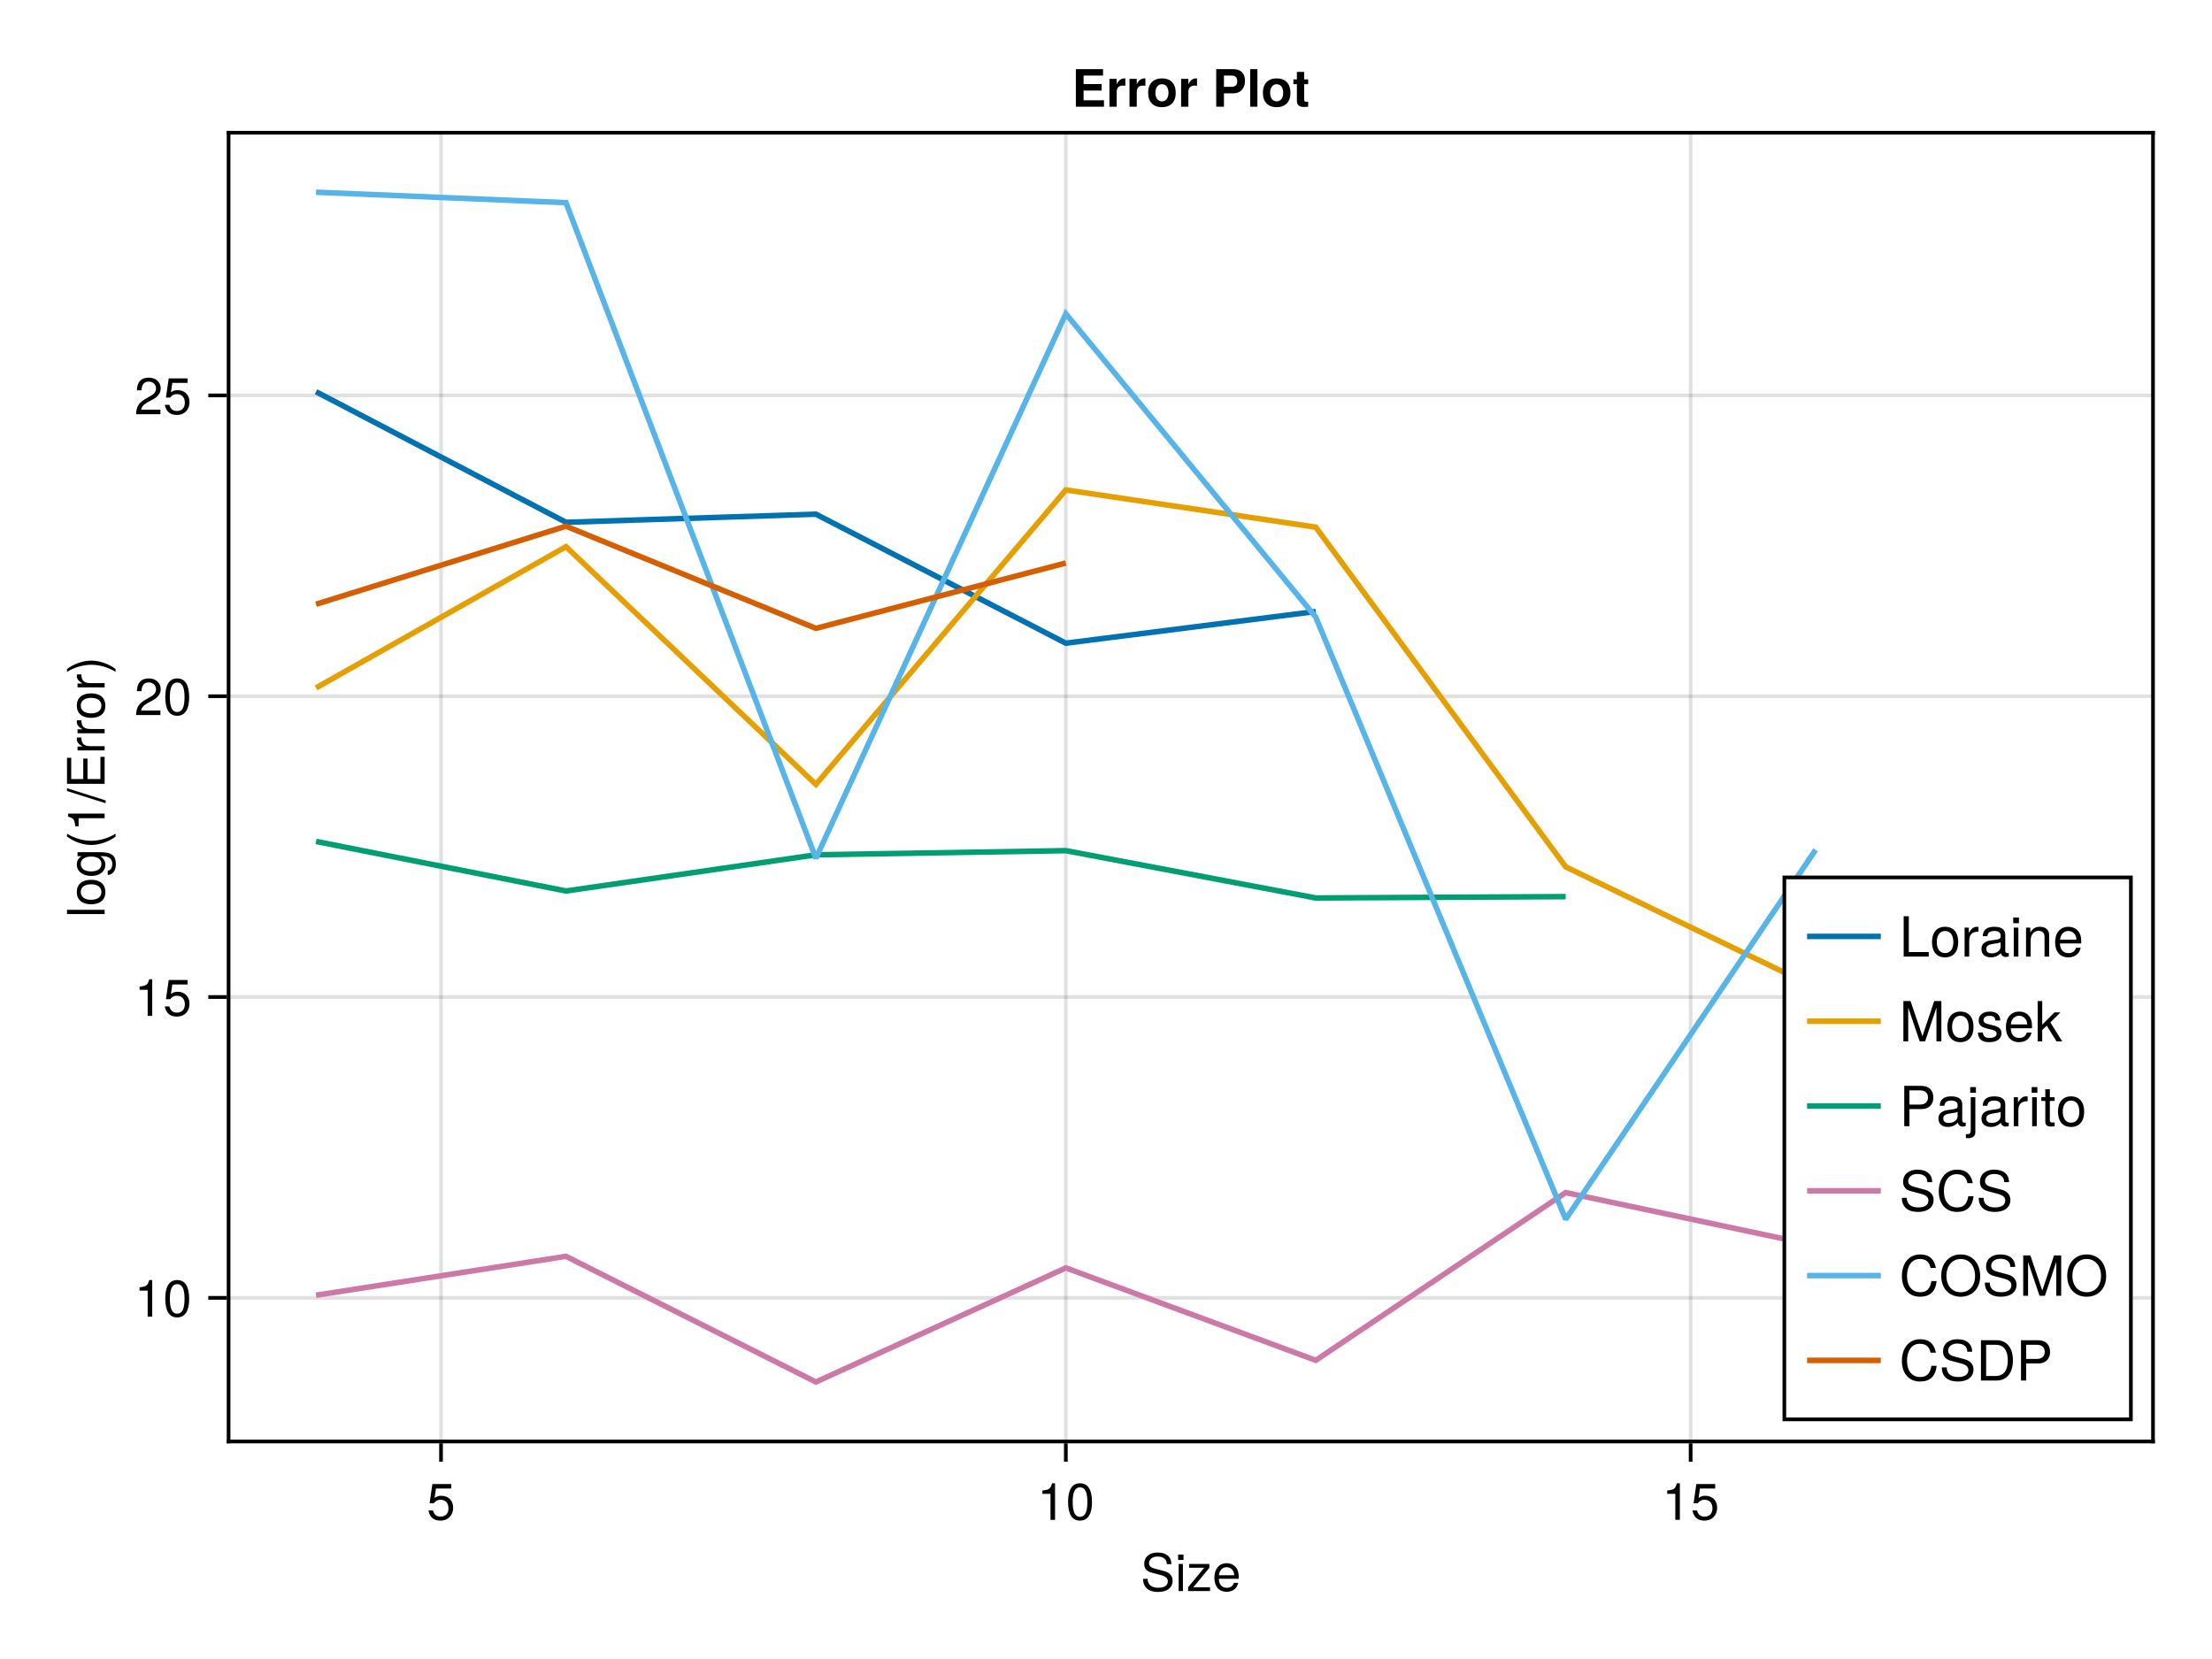 <?xml version="1.0" encoding="UTF-8"?>
<svg xmlns="http://www.w3.org/2000/svg" xmlns:xlink="http://www.w3.org/1999/xlink" width="600" height="450" viewBox="0 0 600 450">
<defs>
<g>
<g id="glyph-0-0-4a236680">
<path d="M 8.688 -2.797 C 8.688 -0.984 7.297 0.25 4.703 0.25 C 2.297 0.25 0.672 -0.906 0.672 -3.312 C 0.672 -3.312 1.906 -3.312 1.906 -3.312 C 1.906 -1.859 2.859 -0.891 4.781 -0.891 C 6.547 -0.891 7.391 -1.547 7.391 -2.672 C 7.391 -3.469 6.797 -3.984 5.516 -4.328 C 5.516 -4.328 2.984 -5 2.984 -5 C 1.641 -5.344 0.984 -6.125 0.984 -7.375 C 0.984 -9.219 2.359 -10.453 4.609 -10.453 C 6.953 -10.453 8.344 -9.297 8.344 -7.297 C 8.344 -7.297 7.109 -7.297 7.109 -7.297 C 7.109 -8.625 6.188 -9.359 4.562 -9.359 C 3.188 -9.359 2.281 -8.594 2.281 -7.562 C 2.281 -6.781 2.734 -6.375 3.969 -6.047 C 3.969 -6.047 6.531 -5.359 6.531 -5.359 C 7.906 -4.984 8.688 -4.062 8.688 -2.797 Z M 8.688 -2.797 "/>
</g>
<g id="glyph-0-1-4a236680">
<path d="M 2.141 0 C 2.141 0 0.984 0 0.984 0 C 0.984 0 0.984 -7.344 0.984 -7.344 C 0.984 -7.344 2.141 -7.344 2.141 -7.344 C 2.141 -7.344 2.141 0 2.141 0 Z M 2.297 -8.438 C 2.297 -8.438 0.844 -8.438 0.844 -8.438 C 0.844 -8.438 0.844 -9.891 0.844 -9.891 C 0.844 -9.891 2.297 -9.891 2.297 -9.891 C 2.297 -9.891 2.297 -8.438 2.297 -8.438 Z M 2.297 -8.438 "/>
</g>
<g id="glyph-0-2-4a236680">
<path d="M 6.391 0 C 6.391 0 0.438 0 0.438 0 C 0.438 0 0.438 -1.047 0.438 -1.047 C 0.438 -1.047 4.812 -6.312 4.812 -6.312 C 4.812 -6.312 0.734 -6.312 0.734 -6.312 C 0.734 -6.312 0.734 -7.344 0.734 -7.344 C 0.734 -7.344 6.203 -7.344 6.203 -7.344 C 6.203 -7.344 6.203 -6.297 6.203 -6.297 C 6.203 -6.297 1.844 -1.016 1.844 -1.016 C 1.844 -1.016 6.391 -1.016 6.391 -1.016 C 6.391 -1.016 6.391 0 6.391 0 Z M 6.391 0 "/>
</g>
<g id="glyph-0-3-4a236680">
<path d="M 4.859 0 C 4.859 0 3.625 0 3.625 0 C 3.625 0 3.625 -7.062 3.625 -7.062 C 3.625 -7.062 1.422 -7.062 1.422 -7.062 C 1.422 -7.062 1.422 -7.953 1.422 -7.953 C 3.328 -8.188 3.609 -8.406 4.047 -9.922 C 4.047 -9.922 4.859 -9.922 4.859 -9.922 C 4.859 -9.922 4.859 0 4.859 0 Z M 4.859 0 "/>
</g>
<g id="glyph-0-4-4a236680">
<path d="M 7.094 -4.781 C 7.094 -1.516 5.953 0.203 3.844 0.203 C 1.719 0.203 0.609 -1.516 0.609 -4.859 C 0.609 -8.188 1.703 -9.922 3.844 -9.922 C 6 -9.922 7.094 -8.219 7.094 -4.781 Z M 5.844 -4.891 C 5.844 -7.547 5.188 -8.828 3.844 -8.828 C 2.516 -8.828 1.859 -7.562 1.859 -4.844 C 1.859 -2.125 2.516 -0.812 3.828 -0.812 C 5.188 -0.812 5.844 -2.078 5.844 -4.891 Z M 5.844 -4.891 "/>
</g>
<g id="glyph-1-0-4a236680">
<path d="M 7.188 -3.328 C 7.188 -3.328 1.781 -3.328 1.781 -3.328 C 1.812 -1.656 2.719 -0.875 3.938 -0.875 C 4.875 -0.875 5.531 -1.266 5.859 -2.219 C 5.859 -2.219 7.031 -2.219 7.031 -2.219 C 6.734 -0.734 5.578 0.203 3.891 0.203 C 1.828 0.203 0.562 -1.219 0.562 -3.625 C 0.562 -6.031 1.875 -7.547 3.922 -7.547 C 5.297 -7.547 6.406 -6.812 6.891 -5.609 C 7.094 -5.062 7.188 -4.391 7.188 -3.328 Z M 5.938 -4.375 C 5.938 -5.516 5.047 -6.469 3.906 -6.469 C 2.734 -6.469 1.906 -5.594 1.812 -4.281 C 1.812 -4.281 5.922 -4.281 5.922 -4.281 C 5.938 -4.312 5.938 -4.375 5.938 -4.375 Z M 5.938 -4.375 "/>
</g>
<g id="glyph-2-0-4a236680">
<path d="M 7.188 -3.297 C 7.188 -1.188 5.781 0.203 3.781 0.203 C 2.016 0.203 0.891 -0.578 0.484 -2.547 C 0.484 -2.547 1.719 -2.547 1.719 -2.547 C 2.016 -1.422 2.672 -0.875 3.75 -0.875 C 5.094 -0.875 5.922 -1.688 5.922 -3.125 C 5.922 -4.594 5.078 -5.453 3.75 -5.453 C 2.984 -5.453 2.5 -5.203 1.938 -4.516 C 1.938 -4.516 0.797 -4.516 0.797 -4.516 C 0.797 -4.516 1.547 -9.719 1.547 -9.719 C 1.547 -9.719 6.656 -9.719 6.656 -9.719 C 6.656 -9.719 6.656 -8.5 6.656 -8.5 C 6.656 -8.5 2.531 -8.5 2.531 -8.5 C 2.531 -8.5 2.141 -5.938 2.141 -5.938 C 2.719 -6.359 3.281 -6.531 3.969 -6.531 C 5.875 -6.531 7.188 -5.25 7.188 -3.297 Z M 7.188 -3.297 "/>
</g>
<g id="glyph-3-0-4a236680">
<path d="M 7.188 -3.297 C 7.188 -1.188 5.781 0.203 3.781 0.203 C 2.016 0.203 0.891 -0.578 0.484 -2.547 C 0.484 -2.547 1.719 -2.547 1.719 -2.547 C 2.016 -1.422 2.672 -0.875 3.75 -0.875 C 5.094 -0.875 5.922 -1.688 5.922 -3.125 C 5.922 -4.594 5.078 -5.453 3.75 -5.453 C 2.984 -5.453 2.5 -5.203 1.938 -4.516 C 1.938 -4.516 0.797 -4.516 0.797 -4.516 C 0.797 -4.516 1.547 -9.719 1.547 -9.719 C 1.547 -9.719 6.656 -9.719 6.656 -9.719 C 6.656 -9.719 6.656 -8.5 6.656 -8.5 C 6.656 -8.5 2.531 -8.5 2.531 -8.5 C 2.531 -8.5 2.141 -5.938 2.141 -5.938 C 2.719 -6.359 3.281 -6.531 3.969 -6.531 C 5.875 -6.531 7.188 -5.25 7.188 -3.297 Z M 7.188 -3.297 "/>
</g>
<g id="glyph-4-0-4a236680">
<path d="M 0 -2.109 C 0 -2.109 0 -0.953 0 -0.953 C 0 -0.953 -10.203 -0.953 -10.203 -0.953 C -10.203 -0.953 -10.203 -2.109 -10.203 -2.109 C -10.203 -2.109 0 -2.109 0 -2.109 Z M 0 -2.109 "/>
</g>
<g id="glyph-4-1-4a236680">
<path d="M -3.609 -7.141 C -1.203 -7.141 0.203 -5.875 0.203 -3.828 C 0.203 -1.734 -1.203 -0.5 -3.672 -0.5 C -6.125 -0.5 -7.547 -1.75 -7.547 -3.812 C -7.547 -5.922 -6.141 -7.141 -3.609 -7.141 Z M -3.625 -5.922 C -5.453 -5.922 -6.469 -5.141 -6.469 -3.828 C -6.469 -2.516 -5.438 -1.719 -3.672 -1.719 C -1.891 -1.719 -0.875 -2.516 -0.875 -3.828 C -0.875 -5.109 -1.906 -5.922 -3.625 -5.922 Z M -3.625 -5.922 "/>
</g>
<g id="glyph-5-0-4a236680">
<path d="M -1.203 -6.844 C 2.031 -6.844 3.047 -5.859 3.047 -3.562 C 3.047 -1.844 2.219 -0.766 0.844 -0.641 C 0.844 -0.641 0.844 -1.828 0.844 -1.828 C 1.734 -1.969 2.078 -2.688 2.078 -3.609 C 2.078 -4.969 1.328 -5.766 -0.609 -5.766 C -0.609 -5.766 -1.109 -5.766 -1.109 -5.766 C -0.188 -5 0.203 -4.359 0.203 -3.438 C 0.203 -1.703 -1.281 -0.406 -3.594 -0.406 C -5.984 -0.406 -7.547 -1.672 -7.547 -3.531 C -7.547 -4.469 -7.141 -5.188 -6.266 -5.766 C -6.266 -5.766 -7.344 -5.766 -7.344 -5.766 C -7.344 -5.766 -7.344 -6.844 -7.344 -6.844 C -7.344 -6.844 -1.203 -6.844 -1.203 -6.844 Z M -3.625 -5.656 C -5.406 -5.656 -6.469 -4.906 -6.469 -3.656 C -6.469 -2.406 -5.438 -1.625 -3.672 -1.625 C -1.891 -1.625 -0.875 -2.391 -0.875 -3.672 C -0.875 -4.906 -1.875 -5.656 -3.625 -5.656 Z M -3.625 -5.656 "/>
</g>
<g id="glyph-5-1-4a236680">
<path d="M 0 -8.578 C 0 -8.578 0 -1.266 0 -1.266 C 0 -1.266 -10.203 -1.266 -10.203 -1.266 C -10.203 -1.266 -10.203 -8.328 -10.203 -8.328 C -10.203 -8.328 -9.062 -8.328 -9.062 -8.328 C -9.062 -8.328 -9.062 -2.562 -9.062 -2.562 C -9.062 -2.562 -5.797 -2.562 -5.797 -2.562 C -5.797 -2.562 -5.797 -8.125 -5.797 -8.125 C -5.797 -8.125 -4.641 -8.125 -4.641 -8.125 C -4.641 -8.125 -4.641 -2.562 -4.641 -2.562 C -4.641 -2.562 -1.141 -2.562 -1.141 -2.562 C -1.141 -2.562 -1.141 -8.578 -1.141 -8.578 C -1.141 -8.578 0 -8.578 0 -8.578 Z M 0 -8.578 "/>
</g>
<g id="glyph-5-2-4a236680">
<path d="M -3.609 -7.141 C -1.203 -7.141 0.203 -5.875 0.203 -3.828 C 0.203 -1.734 -1.203 -0.5 -3.672 -0.5 C -6.125 -0.5 -7.547 -1.75 -7.547 -3.812 C -7.547 -5.922 -6.141 -7.141 -3.609 -7.141 Z M -3.625 -5.922 C -5.453 -5.922 -6.469 -5.141 -6.469 -3.828 C -6.469 -2.516 -5.438 -1.719 -3.672 -1.719 C -1.891 -1.719 -0.875 -2.516 -0.875 -3.828 C -0.875 -5.109 -1.906 -5.922 -3.625 -5.922 Z M -3.625 -5.922 "/>
</g>
<g id="glyph-5-3-4a236680">
<path d="M -6.312 -4.5 C -6.281 -2.688 -5.453 -2.141 -3.812 -2.141 C -3.812 -2.141 0 -2.141 0 -2.141 C 0 -2.141 0 -0.984 0 -0.984 C 0 -0.984 -7.344 -0.984 -7.344 -0.984 C -7.344 -0.984 -7.344 -2.047 -7.344 -2.047 C -7.344 -2.047 -6 -2.047 -6 -2.047 C -7.094 -2.719 -7.547 -3.297 -7.547 -4.047 C -7.547 -4.203 -7.531 -4.297 -7.5 -4.5 C -7.5 -4.5 -6.312 -4.5 -6.312 -4.5 Z M -6.312 -4.5 "/>
</g>
<g id="glyph-5-4-4a236680">
<path d="M -3.609 -3.578 C -1.406 -3.578 1.141 -2.703 2.969 -1.297 C 2.969 -1.297 2.969 -0.531 2.969 -0.531 C 0.984 -1.766 -1.391 -2.453 -3.609 -2.453 C -5.859 -2.453 -8.203 -1.766 -10.203 -0.531 C -10.203 -0.531 -10.203 -1.297 -10.203 -1.297 C -8.375 -2.703 -5.828 -3.578 -3.609 -3.578 Z M -3.609 -3.578 "/>
</g>
<g id="glyph-6-0-4a236680">
<path d="M 2.969 -4.078 C 2.969 -4.078 2.969 -3.297 2.969 -3.297 C 1.141 -1.906 -1.406 -1.016 -3.625 -1.016 C -5.828 -1.016 -8.375 -1.906 -10.203 -3.297 C -10.203 -3.297 -10.203 -4.078 -10.203 -4.078 C -8.219 -2.844 -5.859 -2.156 -3.625 -2.156 C -1.391 -2.156 0.969 -2.844 2.969 -4.078 Z M 2.969 -4.078 "/>
</g>
<g id="glyph-6-1-4a236680">
<path d="M 0 -4.859 C 0 -4.859 0 -3.625 0 -3.625 C 0 -3.625 -7.062 -3.625 -7.062 -3.625 C -7.062 -3.625 -7.062 -1.422 -7.062 -1.422 C -7.062 -1.422 -7.953 -1.422 -7.953 -1.422 C -8.188 -3.328 -8.406 -3.609 -9.922 -4.047 C -9.922 -4.047 -9.922 -4.859 -9.922 -4.859 C -9.922 -4.859 0 -4.859 0 -4.859 Z M 0 -4.859 "/>
</g>
<g id="glyph-6-2-4a236680">
<path d="M -10.203 -3.969 C -10.203 -3.969 0.281 -0.656 0.281 -0.656 C 0.281 -0.656 0.281 0.109 0.281 0.109 C 0.281 0.109 -10.203 -3.203 -10.203 -3.203 C -10.203 -3.203 -10.203 -3.969 -10.203 -3.969 Z M -10.203 -3.969 "/>
</g>
<g id="glyph-6-3-4a236680">
<path d="M -6.312 -4.5 C -6.281 -2.688 -5.453 -2.141 -3.812 -2.141 C -3.812 -2.141 0 -2.141 0 -2.141 C 0 -2.141 0 -0.984 0 -0.984 C 0 -0.984 -7.344 -0.984 -7.344 -0.984 C -7.344 -0.984 -7.344 -2.047 -7.344 -2.047 C -7.344 -2.047 -6 -2.047 -6 -2.047 C -7.094 -2.719 -7.547 -3.297 -7.547 -4.047 C -7.547 -4.203 -7.531 -4.297 -7.5 -4.5 C -7.5 -4.5 -6.312 -4.5 -6.312 -4.5 Z M -6.312 -4.5 "/>
</g>
<g id="glyph-7-0-4a236680">
<path d="M 4.859 0 C 4.859 0 3.625 0 3.625 0 C 3.625 0 3.625 -7.062 3.625 -7.062 C 3.625 -7.062 1.422 -7.062 1.422 -7.062 C 1.422 -7.062 1.422 -7.953 1.422 -7.953 C 3.328 -8.188 3.609 -8.406 4.047 -9.922 C 4.047 -9.922 4.859 -9.922 4.859 -9.922 C 4.859 -9.922 4.859 0 4.859 0 Z M 4.859 0 "/>
</g>
<g id="glyph-8-0-4a236680">
<path d="M 7.094 -4.781 C 7.094 -1.516 5.953 0.203 3.844 0.203 C 1.719 0.203 0.609 -1.516 0.609 -4.859 C 0.609 -8.188 1.703 -9.922 3.844 -9.922 C 6 -9.922 7.094 -8.219 7.094 -4.781 Z M 5.844 -4.891 C 5.844 -7.547 5.188 -8.828 3.844 -8.828 C 2.516 -8.828 1.859 -7.562 1.859 -4.844 C 1.859 -2.125 2.516 -0.812 3.828 -0.812 C 5.188 -0.812 5.844 -2.078 5.844 -4.891 Z M 5.844 -4.891 "/>
</g>
<g id="glyph-8-1-4a236680">
<path d="M 7.188 -3.297 C 7.188 -1.188 5.781 0.203 3.781 0.203 C 2.016 0.203 0.891 -0.578 0.484 -2.547 C 0.484 -2.547 1.719 -2.547 1.719 -2.547 C 2.016 -1.422 2.672 -0.875 3.75 -0.875 C 5.094 -0.875 5.922 -1.688 5.922 -3.125 C 5.922 -4.594 5.078 -5.453 3.75 -5.453 C 2.984 -5.453 2.5 -5.203 1.938 -4.516 C 1.938 -4.516 0.797 -4.516 0.797 -4.516 C 0.797 -4.516 1.547 -9.719 1.547 -9.719 C 1.547 -9.719 6.656 -9.719 6.656 -9.719 C 6.656 -9.719 6.656 -8.5 6.656 -8.5 C 6.656 -8.5 2.531 -8.5 2.531 -8.5 C 2.531 -8.5 2.141 -5.938 2.141 -5.938 C 2.719 -6.359 3.281 -6.531 3.969 -6.531 C 5.875 -6.531 7.188 -5.25 7.188 -3.297 Z M 7.188 -3.297 "/>
</g>
<g id="glyph-9-0-4a236680">
<path d="M 7.156 -7.016 C 7.156 -5.797 6.438 -4.766 5.047 -4.016 C 5.047 -4.016 3.656 -3.266 3.656 -3.266 C 2.438 -2.547 1.984 -2.031 1.859 -1.219 C 1.859 -1.219 7.078 -1.219 7.078 -1.219 C 7.078 -1.219 7.078 0 7.078 0 C 7.078 0 0.469 0 0.469 0 C 0.594 -2.188 1.188 -3.125 3.266 -4.297 C 3.266 -4.297 4.547 -5.031 4.547 -5.031 C 5.438 -5.531 5.891 -6.203 5.891 -6.984 C 5.891 -8.047 5.047 -8.844 3.938 -8.844 C 2.719 -8.844 2.031 -8.141 1.938 -6.484 C 1.938 -6.484 0.703 -6.484 0.703 -6.484 C 0.766 -8.891 1.953 -9.922 3.969 -9.922 C 5.859 -9.922 7.156 -8.688 7.156 -7.016 Z M 7.156 -7.016 "/>
</g>
<g id="glyph-10-0-4a236680">
<path d="M 7.094 -4.781 C 7.094 -1.516 5.953 0.203 3.844 0.203 C 1.719 0.203 0.609 -1.516 0.609 -4.859 C 0.609 -8.188 1.703 -9.922 3.844 -9.922 C 6 -9.922 7.094 -8.219 7.094 -4.781 Z M 5.844 -4.891 C 5.844 -7.547 5.188 -8.828 3.844 -8.828 C 2.516 -8.828 1.859 -7.562 1.859 -4.844 C 1.859 -2.125 2.516 -0.812 3.828 -0.812 C 5.188 -0.812 5.844 -2.078 5.844 -4.891 Z M 5.844 -4.891 "/>
</g>
<g id="glyph-11-0-4a236680">
<path d="M 7.156 -7.016 C 7.156 -5.797 6.438 -4.766 5.047 -4.016 C 5.047 -4.016 3.656 -3.266 3.656 -3.266 C 2.438 -2.547 1.984 -2.031 1.859 -1.219 C 1.859 -1.219 7.078 -1.219 7.078 -1.219 C 7.078 -1.219 7.078 0 7.078 0 C 7.078 0 0.469 0 0.469 0 C 0.594 -2.188 1.188 -3.125 3.266 -4.297 C 3.266 -4.297 4.547 -5.031 4.547 -5.031 C 5.438 -5.531 5.891 -6.203 5.891 -6.984 C 5.891 -8.047 5.047 -8.844 3.938 -8.844 C 2.719 -8.844 2.031 -8.141 1.938 -6.484 C 1.938 -6.484 0.703 -6.484 0.703 -6.484 C 0.766 -8.891 1.953 -9.922 3.969 -9.922 C 5.859 -9.922 7.156 -8.688 7.156 -7.016 Z M 7.156 -7.016 "/>
</g>
<g id="glyph-12-0-4a236680">
<path d="M 7.188 -3.297 C 7.188 -1.188 5.781 0.203 3.781 0.203 C 2.016 0.203 0.891 -0.578 0.484 -2.547 C 0.484 -2.547 1.719 -2.547 1.719 -2.547 C 2.016 -1.422 2.672 -0.875 3.75 -0.875 C 5.094 -0.875 5.922 -1.688 5.922 -3.125 C 5.922 -4.594 5.078 -5.453 3.75 -5.453 C 2.984 -5.453 2.5 -5.203 1.938 -4.516 C 1.938 -4.516 0.797 -4.516 0.797 -4.516 C 0.797 -4.516 1.547 -9.719 1.547 -9.719 C 1.547 -9.719 6.656 -9.719 6.656 -9.719 C 6.656 -9.719 6.656 -8.5 6.656 -8.5 C 6.656 -8.5 2.531 -8.5 2.531 -8.5 C 2.531 -8.5 2.141 -5.938 2.141 -5.938 C 2.719 -6.359 3.281 -6.531 3.969 -6.531 C 5.875 -6.531 7.188 -5.25 7.188 -3.297 Z M 7.188 -3.297 "/>
</g>
<g id="glyph-13-0-4a236680">
<path d="M 8.734 0 C 8.734 0 1.109 0 1.109 0 C 1.109 0 1.109 -10.203 1.109 -10.203 C 1.109 -10.203 8.484 -10.203 8.484 -10.203 C 8.484 -10.203 8.484 -8.453 8.484 -8.453 C 8.484 -8.453 3.203 -8.453 3.203 -8.453 C 3.203 -8.453 3.203 -6.141 3.203 -6.141 C 3.203 -6.141 8.094 -6.141 8.094 -6.141 C 8.094 -6.141 8.094 -4.391 8.094 -4.391 C 8.094 -4.391 3.203 -4.391 3.203 -4.391 C 3.203 -4.391 3.203 -1.75 3.203 -1.75 C 3.203 -1.75 8.734 -1.75 8.734 -1.75 C 8.734 -1.75 8.734 0 8.734 0 Z M 8.734 0 "/>
</g>
<g id="glyph-13-1-4a236680">
<path d="M 7.969 -3.719 C 7.969 -1.297 6.531 0.125 4.234 0.125 C 1.906 0.125 0.484 -1.281 0.484 -3.781 C 0.484 -6.266 1.906 -7.688 4.219 -7.688 C 6.578 -7.688 7.969 -6.281 7.969 -3.719 Z M 6 -3.75 C 6 -5.234 5.312 -6.109 4.234 -6.109 C 3.156 -6.109 2.453 -5.219 2.453 -3.781 C 2.453 -2.344 3.156 -1.453 4.234 -1.453 C 5.281 -1.453 6 -2.344 6 -3.75 Z M 6 -3.75 "/>
</g>
<g id="glyph-13-2-4a236680">
<path d="M 4.219 0 C 3.859 0.016 3.516 0.062 3.078 0.062 C 1.797 0.062 1.156 -0.438 1.156 -1.625 C 1.156 -1.625 1.156 -6.109 1.156 -6.109 C 1.156 -6.109 0.203 -6.109 0.203 -6.109 C 0.203 -6.109 0.203 -7.406 0.203 -7.406 C 0.203 -7.406 1.156 -7.406 1.156 -7.406 C 1.156 -7.406 1.156 -9.438 1.156 -9.438 C 1.156 -9.438 3.125 -9.438 3.125 -9.438 C 3.125 -9.438 3.125 -7.406 3.125 -7.406 C 3.125 -7.406 4.219 -7.406 4.219 -7.406 C 4.219 -7.406 4.219 -6.109 4.219 -6.109 C 4.219 -6.109 3.125 -6.109 3.125 -6.109 C 3.125 -6.109 3.125 -2.156 3.125 -2.156 C 3.125 -1.484 3.25 -1.328 3.766 -1.328 C 3.906 -1.328 4.016 -1.344 4.219 -1.375 C 4.219 -1.375 4.219 0 4.219 0 Z M 4.219 0 "/>
</g>
<g id="glyph-14-0-4a236680">
<path d="M 5.188 -5.688 C 4.906 -5.719 4.781 -5.734 4.562 -5.734 C 3.422 -5.734 2.844 -5.172 2.844 -4.016 C 2.844 -4.016 2.844 0 2.844 0 C 2.844 0 0.875 0 0.875 0 C 0.875 0 0.875 -7.562 0.875 -7.562 C 0.875 -7.562 2.844 -7.562 2.844 -7.562 C 2.844 -7.562 2.844 -6.078 2.844 -6.078 C 3.266 -7.094 4.047 -7.688 4.938 -7.688 C 5 -7.688 5.062 -7.688 5.188 -7.672 C 5.188 -7.672 5.188 -5.688 5.188 -5.688 Z M 5.188 -5.688 "/>
</g>
<g id="glyph-14-1-4a236680">
</g>
<g id="glyph-14-2-4a236680">
<path d="M 8.859 -7.047 C 8.859 -4.969 7.656 -3.641 5.781 -3.641 C 5.781 -3.641 3.156 -3.641 3.156 -3.641 C 3.156 -3.641 3.156 0 3.156 0 C 3.156 0 1.062 0 1.062 0 C 1.062 0 1.062 -10.203 1.062 -10.203 C 1.062 -10.203 5.578 -10.203 5.578 -10.203 C 7.703 -10.203 8.859 -9.094 8.859 -7.047 Z M 6.766 -6.922 C 6.766 -7.969 6.25 -8.453 5.125 -8.453 C 5.125 -8.453 3.156 -8.453 3.156 -8.453 C 3.156 -8.453 3.156 -5.391 3.156 -5.391 C 3.156 -5.391 5.125 -5.391 5.125 -5.391 C 6.25 -5.391 6.766 -5.875 6.766 -6.922 Z M 6.766 -6.922 "/>
</g>
<g id="glyph-15-0-4a236680">
<path d="M 5.188 -5.688 C 4.906 -5.719 4.781 -5.734 4.562 -5.734 C 3.422 -5.734 2.844 -5.172 2.844 -4.016 C 2.844 -4.016 2.844 0 2.844 0 C 2.844 0 0.875 0 0.875 0 C 0.875 0 0.875 -7.562 0.875 -7.562 C 0.875 -7.562 2.844 -7.562 2.844 -7.562 C 2.844 -7.562 2.844 -6.078 2.844 -6.078 C 3.266 -7.094 4.047 -7.688 4.938 -7.688 C 5 -7.688 5.062 -7.688 5.188 -7.672 C 5.188 -7.672 5.188 -5.688 5.188 -5.688 Z M 5.188 -5.688 "/>
</g>
<g id="glyph-15-1-4a236680">
<path d="M 7.969 -3.719 C 7.969 -1.297 6.531 0.125 4.234 0.125 C 1.906 0.125 0.484 -1.281 0.484 -3.781 C 0.484 -6.266 1.906 -7.688 4.219 -7.688 C 6.578 -7.688 7.969 -6.281 7.969 -3.719 Z M 6 -3.75 C 6 -5.234 5.312 -6.109 4.234 -6.109 C 3.156 -6.109 2.453 -5.219 2.453 -3.781 C 2.453 -2.344 3.156 -1.453 4.234 -1.453 C 5.281 -1.453 6 -2.344 6 -3.75 Z M 6 -3.75 "/>
</g>
<g id="glyph-15-2-4a236680">
<path d="M 2.891 0 C 2.891 0 0.938 0 0.938 0 C 0.938 0 0.938 -10.203 0.938 -10.203 C 0.938 -10.203 2.891 -10.203 2.891 -10.203 C 2.891 -10.203 2.891 0 2.891 0 Z M 2.891 0 "/>
</g>
<g id="glyph-16-0-4a236680">
<path d="M 8 0 C 8 0 1.203 0 1.203 0 C 1.203 0 1.203 -10.938 1.203 -10.938 C 1.203 -10.938 2.594 -10.938 2.594 -10.938 C 2.594 -10.938 2.594 -1.234 2.594 -1.234 C 2.594 -1.234 8 -1.234 8 -1.234 C 8 -1.234 8 0 8 0 Z M 8 0 "/>
</g>
<g id="glyph-16-1-4a236680">
<path d="M 7.312 0 C 7.312 0 6.062 0 6.062 0 C 6.062 0 6.062 -5.438 6.062 -5.438 C 6.062 -6.391 5.438 -6.984 4.438 -6.984 C 3.172 -6.984 2.297 -5.938 2.297 -4.328 C 2.297 -4.328 2.297 0 2.297 0 C 2.297 0 1.047 0 1.047 0 C 1.047 0 1.047 -7.859 1.047 -7.859 C 1.047 -7.859 2.203 -7.859 2.203 -7.859 C 2.203 -7.859 2.203 -6.547 2.203 -6.547 C 2.891 -7.641 3.641 -8.078 4.812 -8.078 C 6.328 -8.078 7.312 -7.25 7.312 -5.938 C 7.312 -5.938 7.312 0 7.312 0 Z M 7.312 0 "/>
</g>
<g id="glyph-16-2-4a236680">
<path d="M 7.531 0 C 7.531 0 5.984 0 5.984 0 C 5.984 0 3.328 -4.266 3.328 -4.266 C 3.328 -4.266 2.109 -3.062 2.109 -3.062 C 2.109 -3.062 2.109 0 2.109 0 C 2.109 0 0.875 0 0.875 0 C 0.875 0 0.875 -10.938 0.875 -10.938 C 0.875 -10.938 2.109 -10.938 2.109 -10.938 C 2.109 -10.938 2.109 -4.531 2.109 -4.531 C 2.109 -4.531 5.438 -7.859 5.438 -7.859 C 5.438 -7.859 7.047 -7.859 7.047 -7.859 C 7.047 -7.859 4.312 -5.141 4.312 -5.141 C 4.312 -5.141 7.531 0 7.531 0 Z M 7.531 0 "/>
</g>
<g id="glyph-16-3-4a236680">
<path d="M 4.812 -6.766 C 2.875 -6.734 2.297 -5.844 2.297 -4.078 C 2.297 -4.078 2.297 0 2.297 0 C 2.297 0 1.047 0 1.047 0 C 1.047 0 1.047 -7.859 1.047 -7.859 C 1.047 -7.859 2.188 -7.859 2.188 -7.859 C 2.188 -7.859 2.188 -6.438 2.188 -6.438 C 2.906 -7.609 3.531 -8.078 4.328 -8.078 C 4.5 -8.078 4.609 -8.062 4.812 -8.047 C 4.812 -8.047 4.812 -6.766 4.812 -6.766 Z M 4.812 -6.766 "/>
</g>
<g id="glyph-16-4-4a236680">
<path d="M 3.812 0 C 3.391 0.078 3.094 0.109 2.797 0.109 C 1.812 0.109 1.281 -0.344 1.281 -1.141 C 1.281 -1.141 1.281 -6.844 1.281 -6.844 C 1.281 -6.844 0.203 -6.844 0.203 -6.844 C 0.203 -6.844 0.203 -7.859 0.203 -7.859 C 0.203 -7.859 1.281 -7.859 1.281 -7.859 C 1.281 -7.859 1.281 -10.016 1.281 -10.016 C 1.281 -10.016 2.516 -10.016 2.516 -10.016 C 2.516 -10.016 2.516 -7.859 2.516 -7.859 C 2.516 -7.859 3.812 -7.859 3.812 -7.859 C 3.812 -7.859 3.812 -6.844 3.812 -6.844 C 3.812 -6.844 2.516 -6.844 2.516 -6.844 C 2.516 -6.844 2.516 -1.688 2.516 -1.688 C 2.516 -1.141 2.672 -0.984 3.203 -0.984 C 3.453 -0.984 3.641 -1 3.812 -1.047 C 3.812 -1.047 3.812 0 3.812 0 Z M 3.812 0 "/>
</g>
<g id="glyph-16-5-4a236680">
<path d="M 9.312 -3 C 9.312 -1.047 7.812 0.266 5.047 0.266 C 2.453 0.266 0.719 -0.969 0.719 -3.562 C 0.719 -3.562 2.047 -3.562 2.047 -3.562 C 2.047 -2 3.062 -0.953 5.125 -0.953 C 7.016 -0.953 7.922 -1.672 7.922 -2.859 C 7.922 -3.719 7.297 -4.281 5.906 -4.641 C 5.906 -4.641 3.188 -5.359 3.188 -5.359 C 1.75 -5.734 1.047 -6.562 1.047 -7.906 C 1.047 -9.891 2.531 -11.203 4.938 -11.203 C 7.453 -11.203 8.938 -9.953 8.938 -7.812 C 8.938 -7.812 7.625 -7.812 7.625 -7.812 C 7.625 -9.234 6.625 -10.031 4.891 -10.031 C 3.422 -10.031 2.438 -9.203 2.438 -8.094 C 2.438 -7.266 2.922 -6.828 4.25 -6.484 C 4.25 -6.484 6.984 -5.75 6.984 -5.75 C 8.469 -5.344 9.312 -4.344 9.312 -3 Z M 9.312 -3 "/>
</g>
<g id="glyph-16-6-4a236680">
<path d="M 10.156 -3.984 C 9.828 -1.141 8.328 0.266 5.656 0.266 C 2.438 0.266 0.719 -2.141 0.719 -5.344 C 0.719 -8.531 2.406 -11.203 5.719 -11.203 C 8.109 -11.203 9.5 -9.938 9.938 -7.547 C 9.938 -7.547 8.5 -7.547 8.5 -7.547 C 8.156 -9.203 7.266 -9.969 5.547 -9.969 C 3.438 -9.969 2.109 -8.156 2.109 -5.359 C 2.109 -2.625 3.5 -0.953 5.672 -0.953 C 7.516 -0.953 8.391 -1.922 8.719 -3.984 C 8.719 -3.984 10.156 -3.984 10.156 -3.984 Z M 10.156 -3.984 "/>
</g>
<g id="glyph-16-7-4a236680">
<path d="M 9.25 -7.719 C 9.25 -5.906 8 -4.641 6.188 -4.641 C 6.188 -4.641 2.766 -4.641 2.766 -4.641 C 2.766 -4.641 2.766 0 2.766 0 C 2.766 0 1.359 0 1.359 0 C 1.359 0 1.359 -10.938 1.359 -10.938 C 1.359 -10.938 5.875 -10.938 5.875 -10.938 C 8.047 -10.938 9.25 -9.781 9.25 -7.719 Z M 7.797 -7.781 C 7.797 -8.984 7 -9.703 5.672 -9.703 C 5.672 -9.703 2.766 -9.703 2.766 -9.703 C 2.766 -9.703 2.766 -5.859 2.766 -5.859 C 2.766 -5.859 5.672 -5.859 5.672 -5.859 C 7 -5.859 7.797 -6.578 7.797 -7.781 Z M 7.797 -7.781 "/>
</g>
<g id="glyph-17-0-4a236680">
<path d="M 7.656 -3.875 C 7.656 -1.297 6.297 0.219 4.094 0.219 C 1.859 0.219 0.547 -1.297 0.547 -3.938 C 0.547 -6.562 1.875 -8.078 4.078 -8.078 C 6.344 -8.078 7.656 -6.578 7.656 -3.875 Z M 6.344 -3.891 C 6.344 -5.828 5.5 -6.938 4.094 -6.938 C 2.703 -6.938 1.844 -5.812 1.844 -3.938 C 1.844 -2.031 2.703 -0.938 4.094 -0.938 C 5.469 -0.938 6.344 -2.047 6.344 -3.891 Z M 6.344 -3.891 "/>
</g>
<g id="glyph-17-1-4a236680">
<path d="M 4.812 -6.766 C 2.875 -6.734 2.297 -5.844 2.297 -4.078 C 2.297 -4.078 2.297 0 2.297 0 C 2.297 0 1.047 0 1.047 0 C 1.047 0 1.047 -7.859 1.047 -7.859 C 1.047 -7.859 2.188 -7.859 2.188 -7.859 C 2.188 -7.859 2.188 -6.438 2.188 -6.438 C 2.906 -7.609 3.531 -8.078 4.328 -8.078 C 4.5 -8.078 4.609 -8.062 4.812 -8.047 C 4.812 -8.047 4.812 -6.766 4.812 -6.766 Z M 4.812 -6.766 "/>
</g>
<g id="glyph-17-2-4a236680">
<path d="M 8.031 -0.031 C 7.625 0.078 7.422 0.109 7.172 0.109 C 6.562 0.109 6.016 -0.328 5.875 -0.938 C 5.188 -0.188 4.219 0.219 3.203 0.219 C 1.625 0.219 0.625 -0.609 0.625 -2.047 C 0.625 -3 1.094 -3.703 2.016 -4.078 C 2.484 -4.281 2.766 -4.328 4.531 -4.562 C 5.516 -4.688 5.828 -4.906 5.828 -5.438 C 5.828 -5.438 5.828 -5.766 5.828 -5.766 C 5.828 -6.516 5.203 -6.938 4.078 -6.938 C 2.906 -6.938 2.344 -6.5 2.234 -5.531 C 2.234 -5.531 0.969 -5.531 0.969 -5.531 C 1.047 -7.344 2.219 -8.078 4.125 -8.078 C 6.062 -8.078 7.078 -7.328 7.078 -5.938 C 7.078 -5.938 7.078 -1.562 7.078 -1.562 C 7.078 -1.172 7.312 -0.938 7.75 -0.938 C 7.828 -0.938 7.891 -0.938 8.031 -0.969 C 8.031 -0.969 8.031 -0.031 8.031 -0.031 Z M 5.828 -2.719 C 5.828 -2.719 5.828 -3.891 5.828 -3.891 C 5.422 -3.688 5.141 -3.625 3.828 -3.453 C 2.484 -3.25 1.938 -2.891 1.938 -2.062 C 1.938 -1.219 2.5 -0.875 3.484 -0.875 C 4.688 -0.875 5.828 -1.594 5.828 -2.719 Z M 5.828 -2.719 "/>
</g>
<g id="glyph-17-3-4a236680">
<path d="M 9.25 -7.719 C 9.25 -5.906 8 -4.641 6.188 -4.641 C 6.188 -4.641 2.766 -4.641 2.766 -4.641 C 2.766 -4.641 2.766 0 2.766 0 C 2.766 0 1.359 0 1.359 0 C 1.359 0 1.359 -10.938 1.359 -10.938 C 1.359 -10.938 5.875 -10.938 5.875 -10.938 C 8.047 -10.938 9.25 -9.781 9.25 -7.719 Z M 7.797 -7.781 C 7.797 -8.984 7 -9.703 5.672 -9.703 C 5.672 -9.703 2.766 -9.703 2.766 -9.703 C 2.766 -9.703 2.766 -5.859 2.766 -5.859 C 2.766 -5.859 5.672 -5.859 5.672 -5.859 C 7 -5.859 7.797 -6.578 7.797 -7.781 Z M 7.797 -7.781 "/>
</g>
<g id="glyph-17-4-4a236680">
<path d="M 2.297 1.641 C 2.297 2.703 1.562 3.266 0.156 3.266 C -0.047 3.266 -0.125 3.25 -0.266 3.219 C -0.266 3.219 -0.266 2.156 -0.266 2.156 C -0.266 2.156 0.031 2.172 0.031 2.172 C 0.797 2.219 1.047 1.891 1.047 1.141 C 1.047 1.141 1.047 -7.859 1.047 -7.859 C 1.047 -7.859 2.297 -7.859 2.297 -7.859 C 2.297 -7.859 2.297 1.641 2.297 1.641 Z M 2.453 -9.047 C 2.453 -9.047 0.906 -9.047 0.906 -9.047 C 0.906 -9.047 0.906 -10.609 0.906 -10.609 C 0.906 -10.609 2.453 -10.609 2.453 -10.609 C 2.453 -10.609 2.453 -9.047 2.453 -9.047 Z M 2.453 -9.047 "/>
</g>
<g id="glyph-17-5-4a236680">
<path d="M 9.312 -3 C 9.312 -1.047 7.812 0.266 5.047 0.266 C 2.453 0.266 0.719 -0.969 0.719 -3.562 C 0.719 -3.562 2.047 -3.562 2.047 -3.562 C 2.047 -2 3.062 -0.953 5.125 -0.953 C 7.016 -0.953 7.922 -1.672 7.922 -2.859 C 7.922 -3.719 7.297 -4.281 5.906 -4.641 C 5.906 -4.641 3.188 -5.359 3.188 -5.359 C 1.75 -5.734 1.047 -6.562 1.047 -7.906 C 1.047 -9.891 2.531 -11.203 4.938 -11.203 C 7.453 -11.203 8.938 -9.953 8.938 -7.812 C 8.938 -7.812 7.625 -7.812 7.625 -7.812 C 7.625 -9.234 6.625 -10.031 4.891 -10.031 C 3.422 -10.031 2.438 -9.203 2.438 -8.094 C 2.438 -7.266 2.922 -6.828 4.25 -6.484 C 4.25 -6.484 6.984 -5.75 6.984 -5.75 C 8.469 -5.344 9.312 -4.344 9.312 -3 Z M 9.312 -3 "/>
</g>
<g id="glyph-17-6-4a236680">
<path d="M 10.156 -3.984 C 9.828 -1.141 8.328 0.266 5.656 0.266 C 2.438 0.266 0.719 -2.141 0.719 -5.344 C 0.719 -8.531 2.406 -11.203 5.719 -11.203 C 8.109 -11.203 9.5 -9.938 9.938 -7.547 C 9.938 -7.547 8.5 -7.547 8.5 -7.547 C 8.156 -9.203 7.266 -9.969 5.547 -9.969 C 3.438 -9.969 2.109 -8.156 2.109 -5.359 C 2.109 -2.625 3.5 -0.953 5.672 -0.953 C 7.516 -0.953 8.391 -1.922 8.719 -3.984 C 8.719 -3.984 10.156 -3.984 10.156 -3.984 Z M 10.156 -3.984 "/>
</g>
<g id="glyph-18-0-4a236680">
<path d="M 2.297 0 C 2.297 0 1.047 0 1.047 0 C 1.047 0 1.047 -7.859 1.047 -7.859 C 1.047 -7.859 2.297 -7.859 2.297 -7.859 C 2.297 -7.859 2.297 0 2.297 0 Z M 2.453 -9.047 C 2.453 -9.047 0.906 -9.047 0.906 -9.047 C 0.906 -9.047 0.906 -10.609 0.906 -10.609 C 0.906 -10.609 2.453 -10.609 2.453 -10.609 C 2.453 -10.609 2.453 -9.047 2.453 -9.047 Z M 2.453 -9.047 "/>
</g>
<g id="glyph-18-1-4a236680">
<path d="M 7.688 -3.562 C 7.688 -3.562 1.906 -3.562 1.906 -3.562 C 1.938 -1.766 2.906 -0.938 4.219 -0.938 C 5.219 -0.938 5.922 -1.344 6.266 -2.391 C 6.266 -2.391 7.531 -2.391 7.531 -2.391 C 7.219 -0.797 5.969 0.219 4.172 0.219 C 1.969 0.219 0.594 -1.312 0.594 -3.891 C 0.594 -6.469 2.016 -8.078 4.203 -8.078 C 5.672 -8.078 6.875 -7.312 7.375 -6.016 C 7.609 -5.438 7.688 -4.703 7.688 -3.562 Z M 6.359 -4.688 C 6.359 -5.906 5.422 -6.938 4.188 -6.938 C 2.922 -6.938 2.047 -5.984 1.938 -4.594 C 1.938 -4.594 6.344 -4.594 6.344 -4.594 C 6.359 -4.625 6.359 -4.688 6.359 -4.688 Z M 6.359 -4.688 "/>
</g>
<g id="glyph-18-2-4a236680">
<path d="M 11.422 0 C 11.422 0 10.094 0 10.094 0 C 10.094 0 10.094 -9.172 10.094 -9.172 C 10.094 -9.172 7.016 0 7.016 0 C 7.016 0 5.547 0 5.547 0 C 5.547 0 2.438 -9.172 2.438 -9.172 C 2.438 -9.172 2.438 0 2.438 0 C 2.438 0 1.125 0 1.125 0 C 1.125 0 1.125 -10.938 1.125 -10.938 C 1.125 -10.938 3.062 -10.938 3.062 -10.938 C 3.062 -10.938 6.297 -1.406 6.297 -1.406 C 6.297 -1.406 9.484 -10.938 9.484 -10.938 C 9.484 -10.938 11.422 -10.938 11.422 -10.938 C 11.422 -10.938 11.422 0 11.422 0 Z M 11.422 0 "/>
</g>
<g id="glyph-18-3-4a236680">
<path d="M 6.891 -2.203 C 6.891 -0.688 5.625 0.219 3.641 0.219 C 1.594 0.219 0.562 -0.578 0.516 -2.406 C 0.516 -2.406 1.828 -2.406 1.828 -2.406 C 2 -1.203 2.625 -0.938 3.75 -0.938 C 4.844 -0.938 5.578 -1.359 5.578 -2.094 C 5.578 -2.672 5.234 -2.922 4.359 -3.141 C 4.359 -3.141 3.188 -3.422 3.188 -3.422 C 1.328 -3.875 0.703 -4.453 0.703 -5.688 C 0.703 -7.141 1.891 -8.078 3.719 -8.078 C 5.531 -8.078 6.562 -7.219 6.562 -5.672 C 6.562 -5.672 5.25 -5.672 5.25 -5.672 C 5.219 -6.5 4.688 -6.938 3.672 -6.938 C 2.656 -6.938 2.016 -6.469 2.016 -5.75 C 2.016 -5.188 2.438 -4.859 3.469 -4.625 C 3.469 -4.625 4.672 -4.328 4.672 -4.328 C 6.219 -3.953 6.891 -3.375 6.891 -2.203 Z M 6.891 -2.203 "/>
</g>
<g id="glyph-18-4-4a236680">
<path d="M 8.031 -0.031 C 7.625 0.078 7.422 0.109 7.172 0.109 C 6.562 0.109 6.016 -0.328 5.875 -0.938 C 5.188 -0.188 4.219 0.219 3.203 0.219 C 1.625 0.219 0.625 -0.609 0.625 -2.047 C 0.625 -3 1.094 -3.703 2.016 -4.078 C 2.484 -4.281 2.766 -4.328 4.531 -4.562 C 5.516 -4.688 5.828 -4.906 5.828 -5.438 C 5.828 -5.438 5.828 -5.766 5.828 -5.766 C 5.828 -6.516 5.203 -6.938 4.078 -6.938 C 2.906 -6.938 2.344 -6.5 2.234 -5.531 C 2.234 -5.531 0.969 -5.531 0.969 -5.531 C 1.047 -7.344 2.219 -8.078 4.125 -8.078 C 6.062 -8.078 7.078 -7.328 7.078 -5.938 C 7.078 -5.938 7.078 -1.562 7.078 -1.562 C 7.078 -1.172 7.312 -0.938 7.75 -0.938 C 7.828 -0.938 7.891 -0.938 8.031 -0.969 C 8.031 -0.969 8.031 -0.031 8.031 -0.031 Z M 5.828 -2.719 C 5.828 -2.719 5.828 -3.891 5.828 -3.891 C 5.422 -3.688 5.141 -3.625 3.828 -3.453 C 2.484 -3.25 1.938 -2.891 1.938 -2.062 C 1.938 -1.219 2.5 -0.875 3.484 -0.875 C 4.688 -0.875 5.828 -1.594 5.828 -2.719 Z M 5.828 -2.719 "/>
</g>
<g id="glyph-18-5-4a236680">
<path d="M 9.312 -3 C 9.312 -1.047 7.812 0.266 5.047 0.266 C 2.453 0.266 0.719 -0.969 0.719 -3.562 C 0.719 -3.562 2.047 -3.562 2.047 -3.562 C 2.047 -2 3.062 -0.953 5.125 -0.953 C 7.016 -0.953 7.922 -1.672 7.922 -2.859 C 7.922 -3.719 7.297 -4.281 5.906 -4.641 C 5.906 -4.641 3.188 -5.359 3.188 -5.359 C 1.75 -5.734 1.047 -6.562 1.047 -7.906 C 1.047 -9.891 2.531 -11.203 4.938 -11.203 C 7.453 -11.203 8.938 -9.953 8.938 -7.812 C 8.938 -7.812 7.625 -7.812 7.625 -7.812 C 7.625 -9.234 6.625 -10.031 4.891 -10.031 C 3.422 -10.031 2.438 -9.203 2.438 -8.094 C 2.438 -7.266 2.922 -6.828 4.25 -6.484 C 4.25 -6.484 6.984 -5.75 6.984 -5.75 C 8.469 -5.344 9.312 -4.344 9.312 -3 Z M 9.312 -3 "/>
</g>
<g id="glyph-18-6-4a236680">
<path d="M 10 -5.469 C 10 -2.062 8.312 0 5.547 0 C 5.547 0 1.328 0 1.328 0 C 1.328 0 1.328 -10.938 1.328 -10.938 C 1.328 -10.938 5.547 -10.938 5.547 -10.938 C 8.328 -10.938 10 -8.859 10 -5.469 Z M 8.609 -5.453 C 8.609 -8.25 7.469 -9.703 5.312 -9.703 C 5.312 -9.703 2.734 -9.703 2.734 -9.703 C 2.734 -9.703 2.734 -1.234 2.734 -1.234 C 2.734 -1.234 5.312 -1.234 5.312 -1.234 C 7.469 -1.234 8.609 -2.703 8.609 -5.453 Z M 8.609 -5.453 "/>
</g>
<g id="glyph-19-0-4a236680">
<path d="M 10.156 -3.984 C 9.828 -1.141 8.328 0.266 5.656 0.266 C 2.438 0.266 0.719 -2.141 0.719 -5.344 C 0.719 -8.531 2.406 -11.203 5.719 -11.203 C 8.109 -11.203 9.5 -9.938 9.938 -7.547 C 9.938 -7.547 8.5 -7.547 8.5 -7.547 C 8.156 -9.203 7.266 -9.969 5.547 -9.969 C 3.438 -9.969 2.109 -8.156 2.109 -5.359 C 2.109 -2.625 3.5 -0.953 5.672 -0.953 C 7.516 -0.953 8.391 -1.922 8.719 -3.984 C 8.719 -3.984 10.156 -3.984 10.156 -3.984 Z M 10.156 -3.984 "/>
</g>
<g id="glyph-19-1-4a236680">
<path d="M 11.422 0 C 11.422 0 10.094 0 10.094 0 C 10.094 0 10.094 -9.172 10.094 -9.172 C 10.094 -9.172 7.016 0 7.016 0 C 7.016 0 5.547 0 5.547 0 C 5.547 0 2.438 -9.172 2.438 -9.172 C 2.438 -9.172 2.438 0 2.438 0 C 2.438 0 1.125 0 1.125 0 C 1.125 0 1.125 -10.938 1.125 -10.938 C 1.125 -10.938 3.062 -10.938 3.062 -10.938 C 3.062 -10.938 6.297 -1.406 6.297 -1.406 C 6.297 -1.406 9.484 -10.938 9.484 -10.938 C 9.484 -10.938 11.422 -10.938 11.422 -10.938 C 11.422 -10.938 11.422 0 11.422 0 Z M 11.422 0 "/>
</g>
<g id="glyph-20-0-4a236680">
<path d="M 11.125 -5.297 C 11.125 -2.078 9.062 0.266 5.844 0.266 C 2.703 0.266 0.562 -1.969 0.562 -5.391 C 0.562 -8.812 2.703 -11.203 5.828 -11.203 C 9.047 -11.203 11.125 -8.812 11.125 -5.297 Z M 9.734 -5.328 C 9.734 -8.078 8.203 -9.969 5.828 -9.969 C 3.531 -9.969 1.969 -8.078 1.969 -5.391 C 1.969 -2.688 3.531 -0.953 5.844 -0.953 C 8.156 -0.953 9.734 -2.688 9.734 -5.328 Z M 9.734 -5.328 "/>
</g>
<g id="glyph-20-1-4a236680">
<path d="M 9.312 -3 C 9.312 -1.047 7.812 0.266 5.047 0.266 C 2.453 0.266 0.719 -0.969 0.719 -3.562 C 0.719 -3.562 2.047 -3.562 2.047 -3.562 C 2.047 -2 3.062 -0.953 5.125 -0.953 C 7.016 -0.953 7.922 -1.672 7.922 -2.859 C 7.922 -3.719 7.297 -4.281 5.906 -4.641 C 5.906 -4.641 3.188 -5.359 3.188 -5.359 C 1.75 -5.734 1.047 -6.562 1.047 -7.906 C 1.047 -9.891 2.531 -11.203 4.938 -11.203 C 7.453 -11.203 8.938 -9.953 8.938 -7.812 C 8.938 -7.812 7.625 -7.812 7.625 -7.812 C 7.625 -9.234 6.625 -10.031 4.891 -10.031 C 3.422 -10.031 2.438 -9.203 2.438 -8.094 C 2.438 -7.266 2.922 -6.828 4.25 -6.484 C 4.25 -6.484 6.984 -5.75 6.984 -5.75 C 8.469 -5.344 9.312 -4.344 9.312 -3 Z M 9.312 -3 "/>
</g>
</g>
</defs>
<rect x="-60" y="-45" width="720" height="540" fill="rgb(100%, 100%, 100%)" fill-opacity="1"/>
<path fill-rule="nonzero" fill="rgb(100%, 100%, 100%)" fill-opacity="1" d="M 62 391 L 584 391 L 584 36 L 62 36 Z M 62 391 "/>
<path fill="none" stroke-width="1" stroke-linecap="butt" stroke-linejoin="miter" stroke="rgb(0%, 0%, 0%)" stroke-opacity="0.12" stroke-miterlimit="1.155" d="M 119.625 391 L 119.625 36 "/>
<path fill="none" stroke-width="1" stroke-linecap="butt" stroke-linejoin="miter" stroke="rgb(0%, 0%, 0%)" stroke-opacity="0.12" stroke-miterlimit="1.155" d="M 289.105 391 L 289.105 36 "/>
<path fill="none" stroke-width="1" stroke-linecap="butt" stroke-linejoin="miter" stroke="rgb(0%, 0%, 0%)" stroke-opacity="0.12" stroke-miterlimit="1.155" d="M 458.586 391 L 458.586 36 "/>
<path fill="none" stroke-width="1" stroke-linecap="butt" stroke-linejoin="miter" stroke="rgb(0%, 0%, 0%)" stroke-opacity="0.12" stroke-miterlimit="1.155" d="M 62 352.039 L 584 352.039 "/>
<path fill="none" stroke-width="1" stroke-linecap="butt" stroke-linejoin="miter" stroke="rgb(0%, 0%, 0%)" stroke-opacity="0.12" stroke-miterlimit="1.155" d="M 62 270.441 L 584 270.441 "/>
<path fill="none" stroke-width="1" stroke-linecap="butt" stroke-linejoin="miter" stroke="rgb(0%, 0%, 0%)" stroke-opacity="0.12" stroke-miterlimit="1.155" d="M 62 188.848 L 584 188.848 "/>
<path fill="none" stroke-width="1" stroke-linecap="butt" stroke-linejoin="miter" stroke="rgb(0%, 0%, 0%)" stroke-opacity="0.12" stroke-miterlimit="1.155" d="M 62 107.25 L 584 107.25 "/>
<g fill="rgb(0%, 0%, 0%)" fill-opacity="1">
<use xlink:href="#glyph-0-0-4a236680" x="309.385" y="431.568"/>
</g>
<g fill="rgb(0%, 0%, 0%)" fill-opacity="1">
<use xlink:href="#glyph-0-1-4a236680" x="318.723" y="431.568"/>
</g>
<g fill="rgb(0%, 0%, 0%)" fill-opacity="1">
<use xlink:href="#glyph-0-2-4a236680" x="321.831" y="431.568"/>
</g>
<g fill="rgb(0%, 0%, 0%)" fill-opacity="1">
<use xlink:href="#glyph-1-0-4a236680" x="328.831" y="431.568"/>
</g>
<g fill="rgb(0%, 0%, 0%)" fill-opacity="1">
<use xlink:href="#glyph-2-0-4a236680" x="115.731" y="412.258"/>
</g>
<g fill="rgb(0%, 0%, 0%)" fill-opacity="1">
<use xlink:href="#glyph-0-3-4a236680" x="281.32" y="412.258"/>
</g>
<g fill="rgb(0%, 0%, 0%)" fill-opacity="1">
<use xlink:href="#glyph-0-4-4a236680" x="289.104" y="412.258"/>
</g>
<g fill="rgb(0%, 0%, 0%)" fill-opacity="1">
<use xlink:href="#glyph-0-3-4a236680" x="450.8" y="412.258"/>
</g>
<g fill="rgb(0%, 0%, 0%)" fill-opacity="1">
<use xlink:href="#glyph-3-0-4a236680" x="458.584" y="412.258"/>
</g>
<g fill="rgb(0%, 0%, 0%)" fill-opacity="1">
<use xlink:href="#glyph-4-0-4a236680" x="28.38" y="248.892"/>
</g>
<g fill="rgb(0%, 0%, 0%)" fill-opacity="1">
<use xlink:href="#glyph-4-1-4a236680" x="28.38" y="245.784"/>
</g>
<g fill="rgb(0%, 0%, 0%)" fill-opacity="1">
<use xlink:href="#glyph-5-0-4a236680" x="28.38" y="238"/>
</g>
<g fill="rgb(0%, 0%, 0%)" fill-opacity="1">
<use xlink:href="#glyph-6-0-4a236680" x="28.38" y="230.216"/>
</g>
<g fill="rgb(0%, 0%, 0%)" fill-opacity="1">
<use xlink:href="#glyph-6-1-4a236680" x="28.38" y="225.554"/>
</g>
<g fill="rgb(0%, 0%, 0%)" fill-opacity="1">
<use xlink:href="#glyph-6-2-4a236680" x="28.38" y="217.77"/>
</g>
<g fill="rgb(0%, 0%, 0%)" fill-opacity="1">
<use xlink:href="#glyph-5-1-4a236680" x="28.38" y="213.878"/>
</g>
<g fill="rgb(0%, 0%, 0%)" fill-opacity="1">
<use xlink:href="#glyph-6-3-4a236680" x="28.38" y="204.54"/>
</g>
<g fill="rgb(0%, 0%, 0%)" fill-opacity="1">
<use xlink:href="#glyph-6-3-4a236680" x="28.38" y="199.878"/>
</g>
<g fill="rgb(0%, 0%, 0%)" fill-opacity="1">
<use xlink:href="#glyph-5-2-4a236680" x="28.38" y="195.216"/>
</g>
<g fill="rgb(0%, 0%, 0%)" fill-opacity="1">
<use xlink:href="#glyph-5-3-4a236680" x="28.38" y="187.432"/>
</g>
<g fill="rgb(0%, 0%, 0%)" fill-opacity="1">
<use xlink:href="#glyph-5-4-4a236680" x="28.38" y="182.77"/>
</g>
<g fill="rgb(0%, 0%, 0%)" fill-opacity="1">
<use xlink:href="#glyph-7-0-4a236680" x="36.432" y="357.141"/>
</g>
<g fill="rgb(0%, 0%, 0%)" fill-opacity="1">
<use xlink:href="#glyph-8-0-4a236680" x="44.216" y="357.141"/>
</g>
<g fill="rgb(0%, 0%, 0%)" fill-opacity="1">
<use xlink:href="#glyph-7-0-4a236680" x="36.432" y="275.545"/>
</g>
<g fill="rgb(0%, 0%, 0%)" fill-opacity="1">
<use xlink:href="#glyph-8-1-4a236680" x="44.216" y="275.545"/>
</g>
<g fill="rgb(0%, 0%, 0%)" fill-opacity="1">
<use xlink:href="#glyph-9-0-4a236680" x="36.432" y="193.949"/>
</g>
<g fill="rgb(0%, 0%, 0%)" fill-opacity="1">
<use xlink:href="#glyph-10-0-4a236680" x="44.216" y="193.949"/>
</g>
<g fill="rgb(0%, 0%, 0%)" fill-opacity="1">
<use xlink:href="#glyph-11-0-4a236680" x="36.432" y="112.353"/>
</g>
<g fill="rgb(0%, 0%, 0%)" fill-opacity="1">
<use xlink:href="#glyph-12-0-4a236680" x="44.216" y="112.353"/>
</g>
<g fill="rgb(0%, 0%, 0%)" fill-opacity="1">
<use xlink:href="#glyph-13-0-4a236680" x="290.716" y="28.948"/>
</g>
<g fill="rgb(0%, 0%, 0%)" fill-opacity="1">
<use xlink:href="#glyph-14-0-4a236680" x="300.054" y="28.948"/>
</g>
<g fill="rgb(0%, 0%, 0%)" fill-opacity="1">
<use xlink:href="#glyph-15-0-4a236680" x="305.5" y="28.948"/>
</g>
<g fill="rgb(0%, 0%, 0%)" fill-opacity="1">
<use xlink:href="#glyph-15-1-4a236680" x="310.946" y="28.948"/>
</g>
<g fill="rgb(0%, 0%, 0%)" fill-opacity="1">
<use xlink:href="#glyph-14-0-4a236680" x="319.5" y="28.948"/>
</g>
<g fill="rgb(0%, 0%, 0%)" fill-opacity="1">
<use xlink:href="#glyph-14-1-4a236680" x="324.946" y="28.948"/>
</g>
<g fill="rgb(0%, 0%, 0%)" fill-opacity="1">
<use xlink:href="#glyph-14-2-4a236680" x="328.838" y="28.948"/>
</g>
<g fill="rgb(0%, 0%, 0%)" fill-opacity="1">
<use xlink:href="#glyph-15-2-4a236680" x="338.176" y="28.948"/>
</g>
<g fill="rgb(0%, 0%, 0%)" fill-opacity="1">
<use xlink:href="#glyph-13-1-4a236680" x="342.068" y="28.948"/>
</g>
<g fill="rgb(0%, 0%, 0%)" fill-opacity="1">
<use xlink:href="#glyph-13-2-4a236680" x="350.622" y="28.948"/>
</g>
<path fill="none" stroke-width="1.5" stroke-linecap="butt" stroke-linejoin="miter" stroke="rgb(0%, 44.706%, 69.804%)" stroke-opacity="1" stroke-miterlimit="2" d="M 85.727 106.258 L 153.52 141.672 L 221.312 139.469 L 289.105 174.461 L 356.895 165.863 "/>
<path fill="none" stroke-width="1.5" stroke-linecap="butt" stroke-linejoin="miter" stroke="rgb(90.196%, 62.353%, 0%)" stroke-opacity="1" stroke-miterlimit="2" d="M 85.727 186.586 L 153.52 148.289 L 221.312 212.773 L 289.105 132.891 L 356.895 142.988 L 424.688 235.137 L 492.48 267.879 L 560.273 265.211 "/>
<path fill="none" stroke-width="1.5" stroke-linecap="butt" stroke-linejoin="miter" stroke="rgb(0%, 61.961%, 45.098%)" stroke-opacity="1" stroke-miterlimit="2" d="M 85.727 228.238 L 153.52 241.68 L 221.312 231.863 L 289.105 230.738 L 356.895 243.57 L 424.688 243.207 "/>
<path fill="none" stroke-width="1.5" stroke-linecap="butt" stroke-linejoin="miter" stroke="rgb(80%, 47.451%, 65.49%)" stroke-opacity="1" stroke-miterlimit="2" d="M 85.727 351.328 L 153.52 340.777 L 221.312 374.863 L 289.105 343.91 L 356.895 368.98 L 424.688 323.484 L 492.48 337.855 "/>
<path fill="none" stroke-width="1.5" stroke-linecap="butt" stroke-linejoin="miter" stroke="rgb(33.725%, 70.588%, 91.373%)" stroke-opacity="1" stroke-miterlimit="2" d="M 85.727 52.137 L 153.52 54.98 L 221.312 232.809 L 289.105 85.109 L 356.895 167.398 L 424.688 330.727 L 492.48 230.512 "/>
<path fill="none" stroke-width="1.5" stroke-linecap="butt" stroke-linejoin="miter" stroke="rgb(83.529%, 36.863%, 0%)" stroke-opacity="1" stroke-miterlimit="2" d="M 85.727 163.898 L 153.52 142.73 L 221.312 170.441 L 289.105 152.715 "/>
<path fill-rule="nonzero" fill="rgb(100%, 100%, 100%)" fill-opacity="1" stroke-width="1" stroke-linecap="butt" stroke-linejoin="miter" stroke="rgb(0%, 0%, 0%)" stroke-opacity="1" stroke-miterlimit="2" d="M 484 385 L 578 385 L 578 238 L 484 238 Z M 484 385 "/>
<path fill="none" stroke-width="1" stroke-linecap="butt" stroke-linejoin="miter" stroke="rgb(0%, 0%, 0%)" stroke-opacity="1" stroke-miterlimit="1.155" d="M 119.625 391.5 L 119.625 396.5 "/>
<path fill="none" stroke-width="1" stroke-linecap="butt" stroke-linejoin="miter" stroke="rgb(0%, 0%, 0%)" stroke-opacity="1" stroke-miterlimit="1.155" d="M 289.105 391.5 L 289.105 396.5 "/>
<path fill="none" stroke-width="1" stroke-linecap="butt" stroke-linejoin="miter" stroke="rgb(0%, 0%, 0%)" stroke-opacity="1" stroke-miterlimit="1.155" d="M 458.586 391.5 L 458.586 396.5 "/>
<path fill="none" stroke-width="1" stroke-linecap="butt" stroke-linejoin="miter" stroke="rgb(0%, 0%, 0%)" stroke-opacity="1" stroke-miterlimit="1.155" d="M 61.5 352.039 L 56.5 352.039 "/>
<path fill="none" stroke-width="1" stroke-linecap="butt" stroke-linejoin="miter" stroke="rgb(0%, 0%, 0%)" stroke-opacity="1" stroke-miterlimit="1.155" d="M 61.5 270.441 L 56.5 270.441 "/>
<path fill="none" stroke-width="1" stroke-linecap="butt" stroke-linejoin="miter" stroke="rgb(0%, 0%, 0%)" stroke-opacity="1" stroke-miterlimit="1.155" d="M 61.5 188.848 L 56.5 188.848 "/>
<path fill="none" stroke-width="1" stroke-linecap="butt" stroke-linejoin="miter" stroke="rgb(0%, 0%, 0%)" stroke-opacity="1" stroke-miterlimit="1.155" d="M 61.5 107.25 L 56.5 107.25 "/>
<path fill="none" stroke-width="1.5" stroke-linecap="butt" stroke-linejoin="miter" stroke="rgb(0%, 44.706%, 69.804%)" stroke-opacity="1" stroke-miterlimit="2" d="M 490.164 254 L 510.164 254 "/>
<path fill="none" stroke-width="1.5" stroke-linecap="butt" stroke-linejoin="miter" stroke="rgb(90.196%, 62.353%, 0%)" stroke-opacity="1" stroke-miterlimit="2" d="M 490.164 277 L 510.164 277 "/>
<path fill="none" stroke-width="1.5" stroke-linecap="butt" stroke-linejoin="miter" stroke="rgb(0%, 61.961%, 45.098%)" stroke-opacity="1" stroke-miterlimit="2" d="M 490.164 300 L 510.164 300 "/>
<path fill="none" stroke-width="1.5" stroke-linecap="butt" stroke-linejoin="miter" stroke="rgb(80%, 47.451%, 65.49%)" stroke-opacity="1" stroke-miterlimit="2" d="M 490.164 323 L 510.164 323 "/>
<path fill="none" stroke-width="1.5" stroke-linecap="butt" stroke-linejoin="miter" stroke="rgb(33.725%, 70.588%, 91.373%)" stroke-opacity="1" stroke-miterlimit="2" d="M 490.164 346 L 510.164 346 "/>
<path fill="none" stroke-width="1.5" stroke-linecap="butt" stroke-linejoin="miter" stroke="rgb(83.529%, 36.863%, 0%)" stroke-opacity="1" stroke-miterlimit="2" d="M 490.164 369 L 510.164 369 "/>
<g fill="rgb(0%, 0%, 0%)" fill-opacity="1">
<use xlink:href="#glyph-16-0-4a236680" x="515.165" y="259.467"/>
</g>
<g fill="rgb(0%, 0%, 0%)" fill-opacity="1">
<use xlink:href="#glyph-17-0-4a236680" x="523.505" y="259.467"/>
</g>
<g fill="rgb(0%, 0%, 0%)" fill-opacity="1">
<use xlink:href="#glyph-17-1-4a236680" x="531.845" y="259.467"/>
</g>
<g fill="rgb(0%, 0%, 0%)" fill-opacity="1">
<use xlink:href="#glyph-17-2-4a236680" x="536.84" y="259.467"/>
</g>
<g fill="rgb(0%, 0%, 0%)" fill-opacity="1">
<use xlink:href="#glyph-18-0-4a236680" x="545.18" y="259.467"/>
</g>
<g fill="rgb(0%, 0%, 0%)" fill-opacity="1">
<use xlink:href="#glyph-16-1-4a236680" x="548.51" y="259.467"/>
</g>
<g fill="rgb(0%, 0%, 0%)" fill-opacity="1">
<use xlink:href="#glyph-18-1-4a236680" x="556.85" y="259.467"/>
</g>
<g fill="rgb(0%, 0%, 0%)" fill-opacity="1">
<use xlink:href="#glyph-18-2-4a236680" x="515.165" y="282.467"/>
</g>
<g fill="rgb(0%, 0%, 0%)" fill-opacity="1">
<use xlink:href="#glyph-17-0-4a236680" x="527.66" y="282.467"/>
</g>
<g fill="rgb(0%, 0%, 0%)" fill-opacity="1">
<use xlink:href="#glyph-18-3-4a236680" x="536" y="282.467"/>
</g>
<g fill="rgb(0%, 0%, 0%)" fill-opacity="1">
<use xlink:href="#glyph-18-1-4a236680" x="543.5" y="282.467"/>
</g>
<g fill="rgb(0%, 0%, 0%)" fill-opacity="1">
<use xlink:href="#glyph-16-2-4a236680" x="551.84" y="282.467"/>
</g>
<g fill="rgb(0%, 0%, 0%)" fill-opacity="1">
<use xlink:href="#glyph-17-3-4a236680" x="515.165" y="305.467"/>
</g>
<g fill="rgb(0%, 0%, 0%)" fill-opacity="1">
<use xlink:href="#glyph-17-2-4a236680" x="525.17" y="305.467"/>
</g>
<g fill="rgb(0%, 0%, 0%)" fill-opacity="1">
<use xlink:href="#glyph-17-4-4a236680" x="533.51" y="305.467"/>
</g>
<g fill="rgb(0%, 0%, 0%)" fill-opacity="1">
<use xlink:href="#glyph-18-4-4a236680" x="536.84" y="305.467"/>
</g>
<g fill="rgb(0%, 0%, 0%)" fill-opacity="1">
<use xlink:href="#glyph-16-3-4a236680" x="545.18" y="305.467"/>
</g>
<g fill="rgb(0%, 0%, 0%)" fill-opacity="1">
<use xlink:href="#glyph-18-0-4a236680" x="550.175" y="305.467"/>
</g>
<g fill="rgb(0%, 0%, 0%)" fill-opacity="1">
<use xlink:href="#glyph-16-4-4a236680" x="553.505" y="305.467"/>
</g>
<g fill="rgb(0%, 0%, 0%)" fill-opacity="1">
<use xlink:href="#glyph-17-0-4a236680" x="557.675" y="305.467"/>
</g>
<g fill="rgb(0%, 0%, 0%)" fill-opacity="1">
<use xlink:href="#glyph-17-5-4a236680" x="515.165" y="328.467"/>
</g>
<g fill="rgb(0%, 0%, 0%)" fill-opacity="1">
<use xlink:href="#glyph-17-6-4a236680" x="525.17" y="328.467"/>
</g>
<g fill="rgb(0%, 0%, 0%)" fill-opacity="1">
<use xlink:href="#glyph-16-5-4a236680" x="536" y="328.467"/>
</g>
<g fill="rgb(0%, 0%, 0%)" fill-opacity="1">
<use xlink:href="#glyph-19-0-4a236680" x="515.165" y="351.467"/>
</g>
<g fill="rgb(0%, 0%, 0%)" fill-opacity="1">
<use xlink:href="#glyph-20-0-4a236680" x="525.995" y="351.467"/>
</g>
<g fill="rgb(0%, 0%, 0%)" fill-opacity="1">
<use xlink:href="#glyph-20-1-4a236680" x="537.665" y="351.467"/>
</g>
<g fill="rgb(0%, 0%, 0%)" fill-opacity="1">
<use xlink:href="#glyph-19-1-4a236680" x="547.67" y="351.467"/>
</g>
<g fill="rgb(0%, 0%, 0%)" fill-opacity="1">
<use xlink:href="#glyph-20-0-4a236680" x="560.165" y="351.467"/>
</g>
<g fill="rgb(0%, 0%, 0%)" fill-opacity="1">
<use xlink:href="#glyph-16-6-4a236680" x="515.165" y="374.467"/>
</g>
<g fill="rgb(0%, 0%, 0%)" fill-opacity="1">
<use xlink:href="#glyph-18-5-4a236680" x="525.995" y="374.467"/>
</g>
<g fill="rgb(0%, 0%, 0%)" fill-opacity="1">
<use xlink:href="#glyph-18-6-4a236680" x="536" y="374.467"/>
</g>
<g fill="rgb(0%, 0%, 0%)" fill-opacity="1">
<use xlink:href="#glyph-16-7-4a236680" x="546.83" y="374.467"/>
</g>
<path fill="none" stroke-width="1" stroke-linecap="butt" stroke-linejoin="miter" stroke="rgb(0%, 0%, 0%)" stroke-opacity="1" stroke-miterlimit="1.155" d="M 61.5 391 L 584.5 391 "/>
<path fill="none" stroke-width="1" stroke-linecap="butt" stroke-linejoin="miter" stroke="rgb(0%, 0%, 0%)" stroke-opacity="1" stroke-miterlimit="1.155" d="M 62 391.5 L 62 35.5 "/>
<path fill="none" stroke-width="1" stroke-linecap="butt" stroke-linejoin="miter" stroke="rgb(0%, 0%, 0%)" stroke-opacity="1" stroke-miterlimit="1.155" d="M 61.5 36 L 584.5 36 "/>
<path fill="none" stroke-width="1" stroke-linecap="butt" stroke-linejoin="miter" stroke="rgb(0%, 0%, 0%)" stroke-opacity="1" stroke-miterlimit="1.155" d="M 584 391.5 L 584 35.5 "/>
</svg>
